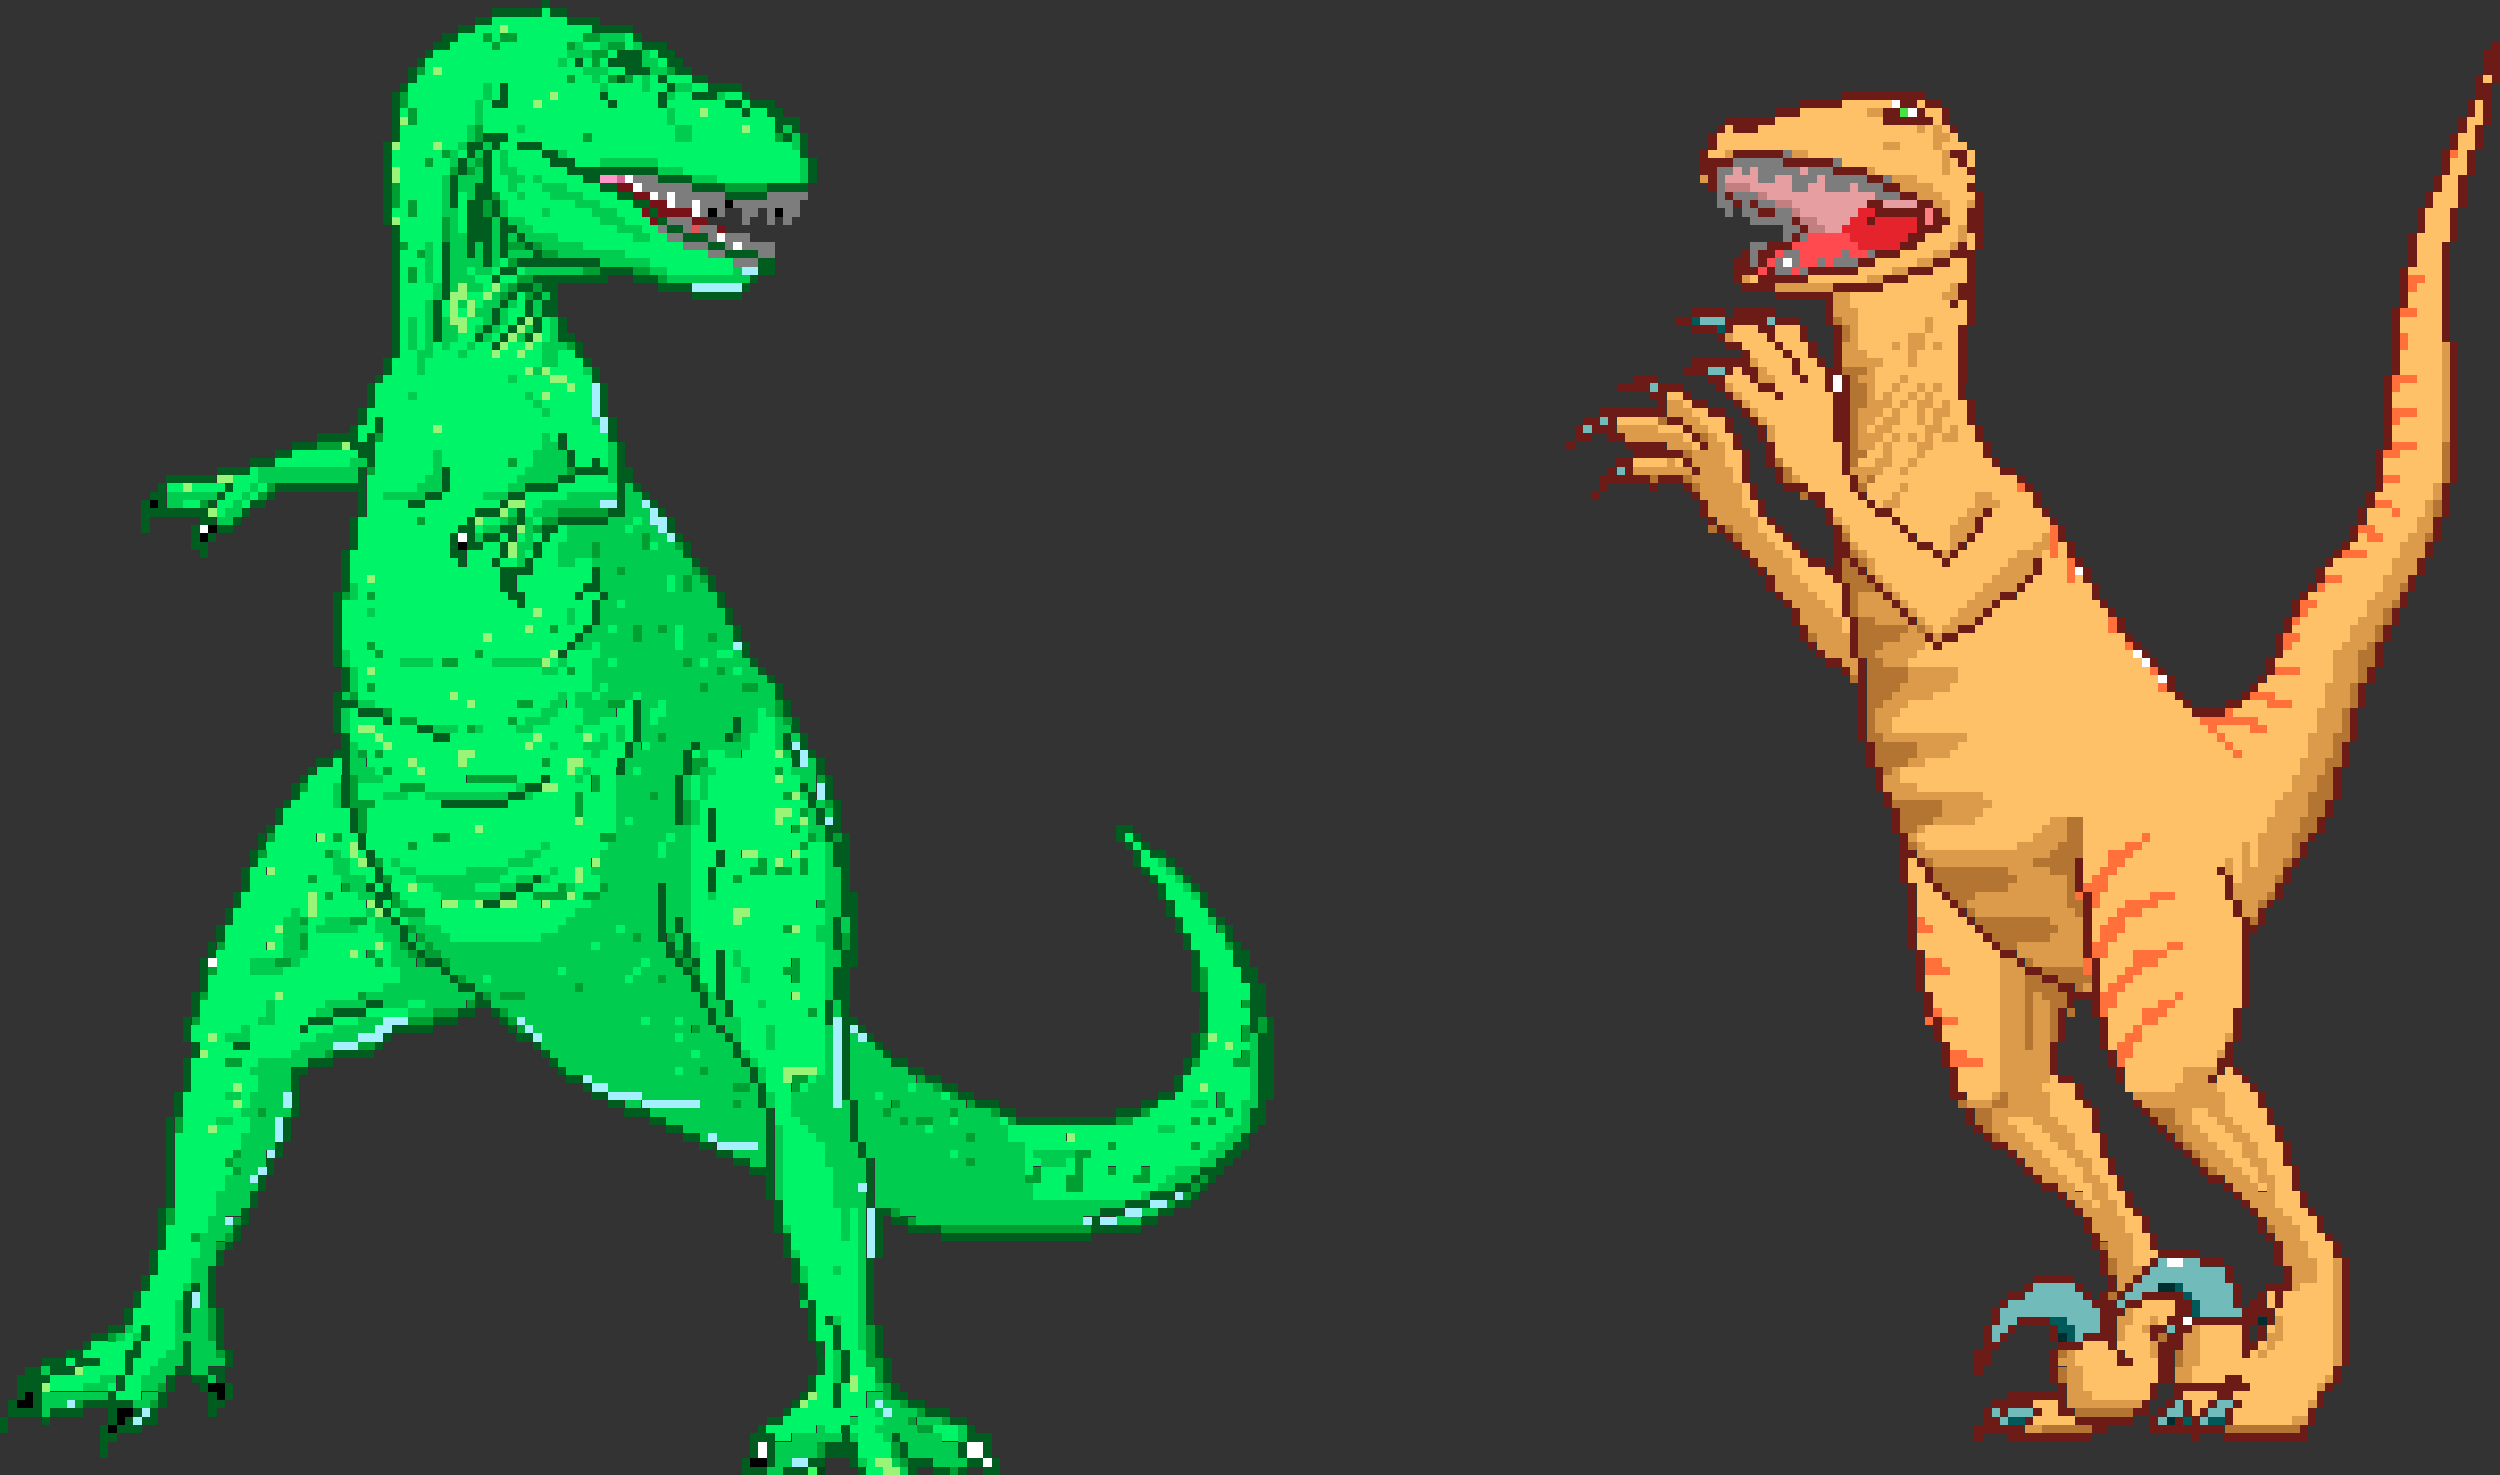 <svg xmlns="http://www.w3.org/2000/svg" shape-rendering="crispEdges" viewBox="0 -.5 300 177">
  <rect x="0" y="-.5" width="300" height="177" fill="#333333" stroke="none"/>
  <path stroke="#005c1f" d="M65 0h1m-7 1h6m1 0h2M57 2h2m9 0h4M55 3h2m14 0h5M53 4h2m21 0h1M52 5h2m23 0h3M51 6h1m22 0h3m2 0h2M50 7h1m18 0h1m3 0h4m3 0h2M49 8h1m25 0h3m3 0h2M49 9h1m24 0h1m4 0h1m3 0h2m-37 1h1m11 0h1m19 0h1m4 0h4m-42 1h1m12 0h1m11 0h1m6 0h1m3 0h3m3 0h1m-43 1h1m11 0h2m12 0h1m5 0h1m7 0h2m1 0h3m-46 1h1m41 0h1m2 0h2m-47 1h1m45 0h3m-49 1h1m45 0h1m1 0h1m-49 1h1m10 0h3m33 0h1m1 0h1m-51 1h1m9 0h2m1 0h1m2 0h3m31 0h1m-51 1h1m9 0h1m1 0h1m6 0h2m29 0h1m-51 1h1m8 0h1m2 0h1m7 0h3m28 0h1m-52 1h1m8 0h1m2 0h1m9 0h11m18 0h1m-52 1h1m7 0h1m3 0h1m11 0h2m7 0h4m14 0h1m-52 1h1m7 0h1m2 0h2m13 0h2m9 0h4m5 0h5m-51 1h1m7 0h1m2 0h2m15 0h2m11 0h5m-46 1h1m7 0h1m1 0h2m1 0h1m16 0h2m-32 1h1m9 0h2m1 0h1m18 0h1m-33 1h1m9 0h3m1 0h1m18 0h1m-33 1h1m8 0h3m1 0h2m18 0h2m-35 1h1m8 0h3m1 0h1m1 0h1m19 0h3m-38 1h1m5 0h1m2 0h1m1 0h1m1 0h1m2 0h1m21 0h2m-40 1h1m5 0h1m2 0h1m1 0h1m1 0h1m3 0h1m22 0h4m-44 1h1m5 0h1m4 0h1m3 0h10m19 0h2m-46 1h1m5 0h1m6 0h2m10 0h4m15 0h2m-46 1h1m5 0h1m5 0h1m4 0h9m3 0h3m11 0h1m-44 1h1m5 0h1m8 0h2m1 0h2m12 0h4m6 0h1m-43 1h1m5 0h1m7 0h1m2 0h1m1 0h1m16 0h6m-42 1h1m4 0h1m7 0h1m2 0h1m1 0h2m-20 1h1m4 0h1m6 0h1m3 0h1m1 0h2m-20 1h1m4 0h1m6 0h1m2 0h1m1 0h1m2 0h1m-21 1h1m4 0h1m5 0h1m2 0h1m2 0h1m2 0h1m-21 1h1m4 0h1m4 0h1m2 0h1m2 0h1m3 0h2m-22 1h1m11 0h1m9 0h1m-23 1h1m21 0h1m-24 1h1m23 0h1m-25 1h1m24 0h1m-27 1h1m25 0h1m-28 1h1m27 0h1m-29 1h1m27 0h1m-29 1h1m27 0h1m-30 1h1m28 0h1m-30 1h1m1 0h1m27 0h1m-32 1h1m2 0h1m27 0h1m-36 1h5m1 0h1m22 0h1m5 0h1m-39 1h3m4 0h3m22 0h1m6 0h1m-42 1h2m8 0h2m23 0h1m5 0h1m-45 1h3m11 0h1m23 0h1m2 0h1m2 0h1m-49 1h4m13 0h1m9 0h1m15 0h4m1 0h2m-56 1h6m17 0h1m9 0h1m13 0h2m5 0h2m-57 1h1m7 0h1m5 0h11m9 0h1m9 0h4m7 0h1m1 0h1m-59 1h2m6 0h1m5 0h1m10 0h1m7 0h2m8 0h2m11 0h1m2 0h1m-61 1h1m1 0h1m5 0h1m4 0h2m11 0h1m5 0h2m9 0h1m13 0h1m3 0h1m-62 1h8m4 0h1m13 0h1m13 0h3m2 0h1m10 0h2m4 0h1m-63 1h1m6 0h2m2 0h1m13 0h1m13 0h1m5 0h1m4 0h6m7 0h1m-64 1h1m5 0h1m2 0h2m14 0h1m12 0h2m3 0h2m3 0h2m13 0h1m-58 1h1m1 0h1m16 0h1m11 0h1m1 0h1m1 0h2m1 0h1m3 0h1m15 0h1m-59 1h2m17 0h1m11 0h1m1 0h2m2 0h1m3 0h1m17 0h1m-59 1h1m16 0h1m12 0h2m4 0h1m3 0h1m17 0h1m-42 1h1m13 0h1m3 0h1m3 0h1m19 0h1m-43 1h1m18 0h4m7 0h1m12 0h1m-44 1h1m18 0h2m9 0h1m13 0h1m-45 1h1m18 0h2m8 0h2m13 0h1m-46 1h1m20 0h2m6 0h1m2 0h1m13 0h1m-47 1h1m21 0h1m8 0h1m14 0h1m-47 1h1m30 0h1m15 0h1m-48 1h1m30 0h1m15 0h1m-48 1h1m29 0h1m17 0h1m-49 1h1m28 0h1m18 0h1m-49 1h1m27 0h1m20 0h1m-50 1h1m26 0h1m21 0h1m-50 1h1m49 0h1m-50 1h1m49 0h1m-51 1h1m50 0h1m-52 1h1m51 0h1m-54 1h1m52 0h1m-54 1h3m33 0h1m17 0h1m-55 1h1m2 0h3m30 0h1m17 0h1m-55 1h1m5 0h1m29 0h1m11 0h1m6 0h1m-56 1h1m9 0h2m24 0h1m11 0h1m6 0h1m-55 1h1m10 0h2m22 0h1m10 0h1m6 0h1m1 0h1m-56 1h1m33 0h1m7 0h1m10 0h1m1 0h1m-57 1h2m33 0h1m6 0h1m12 0h1m1 0h1m-60 1h2m1 0h1m32 0h1m7 0h1m12 0h1m2 0h1m-62 1h1m3 0h1m32 0h1m7 0h1m15 0h1m-63 1h1m4 0h1m23 0h1m15 0h1m17 0h1m-65 1h1m5 0h1m21 0h2m16 0h1m14 0h1m2 0h1m-65 1h1m5 0h1m19 0h2m18 0h1m15 0h1m1 0h1m-66 1h1m6 0h1m11 0h8m20 0h1m15 0h1m2 0h1m-68 1h1m8 0h1m38 0h1m3 0h1m12 0h1m1 0h1m-68 1h1m8 0h1m38 0h1m3 0h1m12 0h1m1 0h1m-69 1h1m9 0h1m42 0h1m13 0h2m33 0h2m-105 1h1m11 0h1m41 0h1m13 0h1m1 0h1m32 0h1m1 0h1m-106 1h1m11 0h1m56 0h2m33 0h1m1 0h1m-108 1h1m13 0h1m41 0h1m13 0h2m34 0h1m1 0h2m-110 1h1m13 0h1m41 0h1m13 0h2m34 0h1m3 0h1m-112 1h1m15 0h1m39 0h1m15 0h1m35 0h1m3 0h1m-113 1h1m15 0h1m18 0h1m20 0h1m15 0h1m36 0h1m3 0h1m-114 1h1m14 0h1m1 0h1m15 0h2m15 0h1m5 0h1m15 0h1m37 0h1m3 0h1m-116 1h1m16 0h2m13 0h2m17 0h1m21 0h2m36 0h1m4 0h1m-117 1h1m16 0h1m12 0h2m19 0h1m21 0h2m37 0h1m3 0h1m-118 1h1m18 0h1m32 0h1m21 0h2m37 0h1m4 0h1m-119 1h1m19 0h1m31 0h1m1 0h1m18 0h1m1 0h1m38 0h1m4 0h1m-121 1h1m21 0h1m30 0h1m1 0h1m18 0h1m1 0h1m38 0h1m5 0h1m-122 1h1m21 0h1m30 0h1m2 0h1m17 0h1m1 0h1m39 0h1m4 0h1m-123 1h1m23 0h1m30 0h1m1 0h1m17 0h1m1 0h1m39 0h1m5 0h1m-124 1h1m24 0h1m29 0h1m1 0h1m3 0h1m14 0h2m40 0h1m4 0h2m-126 1h1m26 0h2m28 0h1m1 0h1m2 0h1m14 0h2m40 0h1m4 0h2m-126 1h1m28 0h1m28 0h1m3 0h1m13 0h2m41 0h1m5 0h2m-127 1h1m29 0h1m28 0h1m2 0h1m13 0h2m41 0h1m5 0h2m-127 1h1m30 0h2m26 0h1m2 0h1m13 0h2m41 0h1m6 0h2m-129 1h1m33 0h1m26 0h1m1 0h1m13 0h2m42 0h1m5 0h2m-129 1h1m20 0h2m11 0h2m25 0h1m2 0h1m11 0h1m1 0h1m42 0h1m5 0h2m-129 1h1m16 0h4m11 0h2m2 0h1m25 0h1m1 0h1m11 0h1m1 0h1m42 0h1m5 0h2m-130 1h1m14 0h3m12 0h3m5 0h1m24 0h1m13 0h1m1 0h2m41 0h1m5 0h1m1 0h1m-131 1h1m13 0h1m10 0h5m9 0h1m24 0h1m14 0h1m1 0h1m40 0h1m5 0h1m1 0h1m-131 1h1m23 0h1m15 0h2m23 0h1m13 0h1m2 0h1m38 0h1m7 0h2m-130 1h1m4 0h2m15 0h1m18 0h1m23 0h1m12 0h1m3 0h1m37 0h1m7 0h2m-130 1h1m16 0h5m20 0h1m22 0h1m12 0h1m4 0h1m36 0h1m7 0h2m-131 1h1m14 0h3m26 0h1m22 0h1m11 0h1m5 0h2m33 0h1m8 0h2m-131 1h1m12 0h2m30 0h1m22 0h1m10 0h1m7 0h2m31 0h1m8 0h2m-131 1h1m12 0h1m32 0h2m20 0h1m10 0h1m9 0h2m28 0h1m9 0h2m-131 1h1m12 0h1m34 0h1m20 0h1m9 0h1m11 0h2m26 0h1m9 0h2m-132 1h1m13 0h1m35 0h2m18 0h1m9 0h1m13 0h2m22 0h2m10 0h2m-132 1h1m13 0h1m37 0h2m16 0h1m10 0h1m14 0h3m17 0h2m12 0h1m-131 1h1m13 0h1m39 0h3m14 0h1m9 0h1m17 0h2m12 0h3m13 0h2m-132 1h1m13 0h1m43 0h2m12 0h1m9 0h1m19 0h12m16 0h2m-132 1h1m13 0h1m45 0h2m10 0h1m9 0h1m47 0h1m-131 1h1m13 0h1m47 0h2m8 0h1m9 0h1m46 0h1m-130 1h1m12 0h1m50 0h2m6 0h1m10 0h1m44 0h2m-130 1h1m12 0h1m52 0h2m4 0h1m10 0h1m43 0h2m-129 1h1m11 0h1m55 0h2m2 0h1m11 0h1m41 0h2m-128 1h1m11 0h1m57 0h3m11 0h1m39 0h3m-127 1h1m10 0h1m60 0h1m11 0h1m38 0h1m1 0h1m-126 1h1m10 0h1m60 0h1m11 0h1m36 0h2m1 0h1m-125 1h1m9 0h1m61 0h1m11 0h1m33 0h3m2 0h1m-124 1h1m9 0h1m62 0h1m10 0h1m30 0h3m3 0h2m-124 1h1m9 0h1m63 0h1m11 0h2m25 0h3m4 0h2m-122 1h1m9 0h1m63 0h1m11 0h1m1 0h2m22 0h1m5 0h2m-120 1h1m8 0h1m64 0h1m11 0h1m3 0h4m18 0h6m-118 1h1m8 0h1m65 0h1m10 0h1m7 0h18m-112 1h1m7 0h1m66 0h1m10 0h1m-88 1h1m7 0h1m67 0h1m10 0h1m-88 1h1m7 0h1m68 0h1m8 0h1m-87 1h1m6 0h1m69 0h1m8 0h1m-88 1h1m7 0h1m69 0h1m8 0h1m-88 1h1m5 0h1m1 0h1m70 0h1m7 0h1m-89 1h1m5 0h1m2 0h1m70 0h1m7 0h1m-89 1h1m5 0h1m2 0h1m71 0h1m6 0h1m-90 1h1m6 0h1m3 0h1m70 0h1m6 0h1m-90 1h1m6 0h1m3 0h1m70 0h1m1 0h1m4 0h1m-92 1h2m2 0h1m4 0h1m3 0h1m70 0h1m2 0h1m4 0h1m-95 1h2m4 0h1m8 0h1m70 0h1m2 0h1m4 0h1m-96 1h1m5 0h1m5 0h1m3 0h1m71 0h1m1 0h1m4 0h1m-98 1h2m5 0h2m5 0h1m4 0h1m70 0h1m2 0h1m3 0h1M5 163h3m1 0h3m3 0h1m6 0h1m4 0h1m70 0h1m2 0h1m4 0h1M3 164h2m1 0h3m6 0h1m5 0h2m2 0h2m71 0h1m2 0h1m4 0h1M2 165h4m8 0h1m5 0h1m2 0h2m1 0h1m70 0h1m3 0h1m4 0h1M2 166h3m9 0h1m5 0h1m3 0h1m2 0h1m69 0h1m2 0h1m6 0h1M2 167h1m1 0h1m8 0h1m5 0h1m5 0h1m1 0h1m68 0h1m3 0h1m6 0h2M1 168h1m2 0h1m5 0h6m3 0h1m5 0h2m68 0h1m4 0h1m8 0h2M1 169h4m1 0h4m3 0h1m2 0h1m1 0h1m6 0h1m68 0h1m16 0h3M0 170h1m4 0h1m7 0h1m1 0h1m1 0h2m73 0h2m20 0h2M0 171h1m11 0h1m1 0h3m74 0h1m9 0h1m14 0h1m-105 1h2m76 0h3m8 0h1m5 0h1m8 0h3m-107 1h1m77 0h1m1 0h1m6 0h4m5 0h1m6 0h1m2 0h1m-107 1h1m77 0h1m1 0h1m6 0h4m5 0h1m6 0h1m2 0h1m-30 1h1m2 0h1m4 0h2m3 0h1m6 0h3m4 0h2m1 0h1m-31 1h3m2 0h3m6 0h1m5 0h1m2 0h2m1 0h1m2 0h2"/>
  <path stroke="#00f467" d="M65 1h1m-7 1h9M57 3h3m1 0h10M55 4h3m1 0h1m2 0h8m5 0h1M54 5h5m1 0h8m2 0h2m3 0h1M52 6h16m5 0h1m4 0h1M51 7h16m1 0h1m1 0h1m1 0h1m6 0h1M51 8h1m1 0h17m3 0h2M50 9h18m1 0h2m1 0h1m3 0h1m1 0h1m1 0h3m-34 1h9m1 0h1m1 0h11m1 0h4m1 0h2m3 0h2m-36 1h9m1 0h1m1 0h5m1 0h5m1 0h6m2 0h2m4 0h2m-40 1h8m1 0h1m2 0h3m1 0h8m1 0h5m1 0h7m2 0h1m-42 1h1m1 0h7m1 0h22m1 0h3m1 0h4m1 0h2m-42 1h7m1 0h22m1 0h12m-45 1h8m2 0h4m1 0h18m2 0h6m1 0h3m-45 1h8m5 0h9m1 0h10m2 0h10m-45 1h4m1 0h2m5 0h2m3 0h30m-48 1h6m2 0h1m3 0h1m1 0h4m3 0h28m-49 1h4m1 0h2m5 0h1m1 0h5m3 0h3m7 0h17m-48 1h6m5 0h1m2 0h6m14 0h14m-48 1h5m6 0h2m2 0h1m1 0h5m16 0h10m-48 1h5m6 0h2m1 0h3m3 0h4m-24 1h5m2 0h1m4 0h2m1 0h3m4 0h4m-26 1h1m1 0h3m2 0h1m5 0h8m3 0h4m-29 1h2m1 0h3m2 0h1m5 0h4m1 0h5m3 0h3m-29 1h5m2 0h1m7 0h9m3 0h3m-30 1h5m2 0h1m8 0h10m3 0h2m-31 1h5m14 0h9m2 0h2m-31 1h2m1 0h1m17 0h12m-34 1h2m2 0h1m22 0h10m-37 1h3m1 0h1m7 0h1m17 0h10m-40 1h1m1 0h1m1 0h1m3 0h1m2 0h1m2 0h1m17 0h8m-40 1h1m1 0h1m1 0h1m4 0h2m1 0h2m-14 1h4m6 0h1m-11 1h4m4 0h2m4 0h1m-15 1h3m2 0h1m3 0h1m4 0h1m-15 1h3m2 0h1m1 0h1m5 0h2m-15 1h1m1 0h1m5 0h2m3 0h1m3 0h1m-18 1h1m1 0h1m5 0h1m3 0h1m4 0h1m-18 1h1m1 0h1m4 0h2m2 0h1m5 0h1m-18 1h1m1 0h1m1 0h1m1 0h2m1 0h2m2 0h2m1 0h1m-17 1h2m2 0h3m1 0h3m1 0h2m1 0h2m2 0h2m-22 1h3m1 0h14m2 0h3m-23 1h3m1 0h12m3 0h4m-24 1h15m1 0h4m2 0h3m-26 1h23m1 0h2m-26 1h4m1 0h13m1 0h1m1 0h5m-26 1h19m1 0h6m-27 1h21m1 0h5m-27 1h1m1 0h25m-28 1h2m1 0h6m1 0h19m-29 1h1m2 0h19m1 0h1m1 0h5m-28 1h20m3 0h5m-38 1h8m2 0h7m1 0h11m5 0h4m-40 1h9m3 0h7m1 0h8m1 0h2m5 0h2m1 0h1m-43 1h1m14 0h7m2 0h9m-35 1h3m13 0h7m3 0h8m7 0h4m-53 1h2m1 0h4m1 0h2m1 0h1m12 0h6m4 0h7m6 0h7m-47 1h2m1 0h1m13 0h2m7 0h5m5 0h5m-46 1h2m2 0h2m1 0h1m14 0h5m2 0h9m3 0h2m-39 1h1m17 0h13m6 0h1m-21 1h7m1 0h5m2 0h2m4 0h1m11 0h1m-34 1h12m2 0h1m9 0h1m7 0h1m-33 1h11m6 0h1m1 0h1m1 0h1m1 0h2m-25 1h11m4 0h2m5 0h2m11 0h1m-37 1h12m2 0h4m3 0h1m1 0h2m-25 1h13m1 0h3m1 0h2m2 0h3m2 0h2m-29 1h18m4 0h7m-29 1h2m1 0h15m2 0h9m9 0h1m-38 1h17m2 0h8m10 0h1m-38 1h1m1 0h16m2 0h6m1 0h2m-31 1h21m1 0h8m3 0h1m-34 1h3m1 0h19m1 0h3m1 0h2m-30 1h27m1 0h2m-30 1h22m1 0h2m1 0h3m3 0h1m7 0h1m-41 1h17m1 0h10m12 0h1m-41 1h3m1 0h23m3 0h1m9 0h1m-40 1h3m1 0h11m1 0h8m2 0h4m14 0h2m-46 1h6m4 0h1m2 0h4m7 0h1m1 0h3m2 0h1m10 0h1m-42 1h1m1 0h20m2 0h1m1 0h2m17 0h1m-46 1h28m-28 1h1m1 0h26m1 0h1m-30 1h11m1 0h12m1 0h1m2 0h1m4 0h1m-32 1h11m1 0h5m2 0h2m2 0h1m6 0h1m3 0h1m-38 1h1m4 0h18m2 0h3m4 0h2m2 0h2m11 0h1m-50 1h4m1 0h1m2 0h11m1 0h1m3 0h4m2 0h4m2 0h1m12 0h2m-51 1h1m2 0h5m5 0h1m2 0h4m2 0h5m1 0h4m1 0h1m15 0h2m-51 1h3m1 0h6m2 0h10m1 0h5m1 0h1m1 0h1m1 0h1m14 0h3m-50 1h3m1 0h16m1 0h2m1 0h3m3 0h2m2 0h1m12 0h3m-49 1h1m1 0h9m2 0h14m1 0h3m8 0h1m1 0h2m2 0h4m-53 1h1m3 0h5m1 0h5m1 0h9m1 0h2m2 0h4m11 0h10m-57 1h3m4 0h1m1 0h3m1 0h17m1 0h1m1 0h3m2 0h1m9 0h7m1 0h1m-58 1h4m5 0h10m6 0h3m1 0h3m1 0h1m1 0h2m9 0h1m1 0h8m1 0h2m-59 1h3m3 0h5m3 0h11m5 0h4m1 0h2m9 0h1m1 0h11m-60 1h4m3 0h3m3 0h2m13 0h5m1 0h4m9 0h1m1 0h9m-59 1h5m5 0h8m8 0h8m1 0h4m10 0h13m-63 1h8m2 0h25m1 0h4m10 0h1m1 0h7m2 0h1m-62 1h8m2 0h25m1 0h4m1 0h1m8 0h1m1 0h7m1 0h2m-63 1h9m2 0h13m1 0h16m9 0h2m1 0h9m1 0h1m-64 1h5m1 0h1m1 0h2m1 0h8m2 0h18m8 0h1m2 0h2m1 0h11m38 0h1m-104 1h10m2 0h5m1 0h15m1 0h7m6 0h1m3 0h13m1 0h2m37 0h1m-105 1h7m2 0h1m1 0h1m1 0h18m2 0h7m7 0h1m3 0h3m1 0h2m2 0h4m1 0h3m38 0h1m-107 1h9m2 0h1m3 0h1m1 0h13m3 0h7m12 0h3m1 0h4m1 0h1m1 0h2m1 0h2m38 0h2m-109 1h2m1 0h7m2 0h3m1 0h2m2 0h6m5 0h5m1 0h2m1 0h1m12 0h2m1 0h4m2 0h1m2 0h1m1 0h2m39 0h2m-110 1h7m1 0h3m3 0h1m2 0h3m10 0h2m4 0h3m1 0h2m11 0h2m1 0h2m1 0h10m40 0h2m-111 1h11m4 0h1m1 0h2m1 0h2m5 0h3m4 0h3m2 0h3m11 0h2m1 0h13m41 0h2m-113 1h8m1 0h1m1 0h3m5 0h5m9 0h2m5 0h1m13 0h2m1 0h13m41 0h3m-114 1h8m1 0h6m2 0h1m2 0h4m2 0h2m5 0h3m1 0h5m12 0h15m43 0h3m-116 1h7m1 0h1m1 0h6m3 0h1m3 0h18m14 0h5m2 0h9m42 0h4m-117 1h6m3 0h2m5 0h1m3 0h1m2 0h17m15 0h5m1 0h10m43 0h3m-118 1h6m4 0h1m5 0h2m8 0h14m7 0h1m8 0h11m2 0h2m44 0h4m-119 1h7m3 0h9m8 0h11m18 0h15m45 0h4m-120 1h5m1 0h1m3 0h8m1 0h1m24 0h1m12 0h15m44 0h4m-121 1h8m3 0h5m1 0h1m1 0h2m37 0h2m1 0h1m1 0h10m45 0h4m-122 1h4m6 0h9m1 0h1m30 0h1m6 0h2m1 0h1m1 0h6m1 0h3m45 0h4m-122 1h4m4 0h14m19 0h1m8 0h1m7 0h2m1 0h2m1 0h4m2 0h3m46 0h4m-124 1h23m10 0h1m16 0h1m8 0h2m1 0h2m1 0h5m1 0h3m46 0h4m-124 1h21m39 0h1m1 0h12m46 0h5m-125 1h8m1 0h9m44 0h8m1 0h3m46 0h5m-126 1h8m1 0h6m10 0h2m37 0h3m1 0h7m46 0h4m-125 1h8m1 0h5m6 0h5m39 0h9m1 0h1m46 0h5m-126 1h7m2 0h4m3 0h3m34 0h1m3 0h1m7 0h10m46 0h5m-127 1h6m1 0h6m1 0h3m49 0h3m1 0h6m46 0h4m-126 1h2m1 0h1m3 0h8m43 0h1m7 0h3m1 0h6m47 0h3m-125 1h4m2 0h6m53 0h3m1 0h6m46 0h2m1 0h2m-125 1h10m48 0h1m6 0h9m45 0h5m-126 1h4m2 0h2m60 0h8m45 0h4m-125 1h7m51 0h1m10 0h2m4 0h1m44 0h7m-127 1h8m61 0h2m3 0h1m44 0h8m-127 1h5m1 0h2m61 0h3m1 0h1m12 0h1m32 0h2m1 0h5m-128 1h5m2 0h1m63 0h2m10 0h1m7 0h1m27 0h5m1 0h3m-128 1h6m1 0h1m63 0h2m44 0h4m2 0h1m1 0h2m-127 1h7m64 0h2m43 0h9m1 0h1m-127 1h4m2 0h2m63 0h3m18 0h1m5 0h1m15 0h7m1 0h1m1 0h3m-127 1h3m1 0h4m64 0h3m14 0h1m9 0h18m2 0h7m-127 1h8m65 0h4m23 0h7m1 0h18m-126 1h8m65 0h5m24 0h10m1 0h9m1 0h2m-125 1h7m66 0h5m15 0h1m8 0h1m7 0h14m-124 1h6m67 0h5m24 0h2m3 0h1m1 0h14m-123 1h7m66 0h6m23 0h1m1 0h4m1 0h3m1 0h3m1 0h3m-120 1h6m67 0h6m25 0h3m2 0h6m2 0h2m-119 1h6m67 0h6m24 0h4m2 0h9m-118 1h5m68 0h6m24 0h13m-116 1h5m68 0h6m-79 1h5m68 0h7m1 0h1m-82 1h4m69 0h7m1 0h1m-83 1h5m70 0h6m1 0h1m-83 1h3m72 0h6m1 0h1m-83 1h4m71 0h8m-84 1h5m72 0h7m-84 1h4m73 0h7m-84 1h4m74 0h3m1 0h2m-85 1h5m74 0h6m-85 1h4m75 0h6m-86 1h5m75 0h6m-86 1h4m77 0h5m-87 1h5m77 0h5m-87 1h5m77 0h1m2 0h2m-87 1h1m1 0h3m77 0h2m1 0h2m-88 1h1m2 0h3m77 0h2m1 0h2m-92 1h5m1 0h4m78 0h1m1 0h2m-93 1h5m2 0h3m79 0h1m2 0h2m-96 1h1m3 0h3m1 0h3m80 0h1m2 0h2m-94 1h5m1 0h2m81 0h1m2 0h3m-99 1h6m3 0h2m81 0h2m3 0h2m-99 1h4m3 0h1m1 0h2m81 0h2m1 0h1m1 0h2m-91 1h3m81 0h2m1 0h3m-7 1h3m1 0h3m-9 1h10m-11 1h8m1 0h3m-14 1h6m1 0h2m1 0h3m7 0h3m-22 1h2m8 0h3m7 0h2m-12 1h4m-4 1h4m-3 1h1m-1 1h2"/>
  <path stroke="#99f478" d="M60 3h1m-9 5h1m13 3h1m-3 1h1m19 1h1m-37 1h1m40 1h1m-43 2h1m4 0h1m-6 3h1m-1 1h1m-1 5h1m7 8h1m3 0h1m-6 1h2m2 0h1m-5 1h1m1 0h1m-3 1h1m1 0h1m-3 1h2m7 0h1m-9 1h1m6 0h1m-2 1h1m2 0h1m-5 1h1m2 0h1m-5 1h1m2 0h1m0 2h1m1 0h1m0 1h2m0 1h1m-4 1h1m-14 4h1m-12 2h1m-16 4h2m-6 1h1m38 2h2m-38 1h1m34 0h1m-4 1h1m4 1h1m-2 2h1m-1 1h1m-18 3h1m19 4h1m-2 2h1m-6 1h1m7 2h1m-2 1h1m-22 1h1m9 3h1m1 1h1m-14 3h2m0 1h1m18 0h1m5 0h1m-25 1h1m16 0h1m-9 1h2m36 0h1m-45 1h1m5 0h1m12 0h2m-20 1h1m17 0h1m24 1h1m-29 1h2m28 1h1m-3 2h2m-26 1h1m23 0h1m2 0h1m-40 1h1m-20 1h1m3 1h1m-1 1h1m46 0h2m4 0h1m-53 1h1m27 0h1m21 0h1m-62 1h1m36 0h1m-1 1h1m-21 1h1m-13 1h1m30 0h1m-32 1h1m6 0h1m8 0h2m2 0h1m2 0h2m3 0h1m-29 1h1m7 0h1m42 0h2m-2 1h1m-56 1h1m61 0h1m-64 2h1m12 0h1m-4 1h1m-10 5h1m61 0h1m-71 5h1m119 0h1m1 1h1m-124 1h1m69 2h4m-4 1h1m-67 1h1m115 0h1m-117 2h1m-4 3h1m102 1h1M9 164h1m92 1h1m-98 1h1m96 0h1m-6 1h1m-2 1h1m8 7h2m-1 1h2"/>
  <path stroke="#009f34" d="M58 4h1m1 0h2m8 0h2M59 5h1m8 0h1m4 0h2m-4 1h2m-2 1h1M50 8h1m29 0h1M68 9h1m4 0h1m1 0h1m-28 2h1m-1 1h1m0 1h1m-1 1h1m7 1h1m-1 1h1m12 0h1m22 0h1m-41 2h1m-3 1h1m5 0h1m-4 1h1m1 0h1m-10 2h1m39 0h5m-45 1h1m11 0h1m-13 1h1m1 0h1m8 0h1m-10 1h1m8 0h1m-6 1h1m-1 1h1m-1 1h1m-6 1h1m12 0h2m1 0h1m-15 1h1m14 0h2m-6 1h1m-13 1h1m20 0h2m4 0h2m-29 1h1m12 0h2m15 0h1m-19 1h1m2 0h1m-5 1h1m2 0h1m4 6h1M45 52h1m-8 1h3m20 2h1m-18 1h1m23 0h1m-37 2h1m-2 1h1m-8 1h1m42 1h6m-23 1h1m10 0h1m3 0h2m-3 1h1m12 1h1m-7 1h1m5 0h1m3 0h1m-11 1h1m2 2h1m8 0h1m-2 1h1m1 0h1m-3 1h1m-42 1h1m2 0h1m21 4h1m9 0h1m2 0h1m-4 1h1m8 0h1m-42 1h1m0 1h1m11 0h1m-5 1h2m27 0h1m-15 1h1m17 0h1m-43 2h1m39 0h1m4 0h2m-49 1h1m19 1h2m9 0h2m18 0h1m-48 1h1m46 0h1m-46 1h2m11 0h1m32 0h1m-39 1h1m22 1h1m8 0h1m-46 2h1m1 0h1m19 1h1m17 0h2m-39 1h1m36 0h1m9 0h1m-52 1h1m13 0h6m9 0h1m26 0h1m-63 1h1m5 0h1m5 0h3m20 0h1m-30 1h1m26 0h1m8 0h1m15 0h1m-53 1h3m24 0h1m12 0h1m16 0h1m-57 1h1m25 0h1m12 0h1m13 0h1m-54 1h1m38 0h1m-40 1h1m51 0h1m-64 1h1m7 0h1m11 0h2m18 0h2m23 0h1m2 0h1m-52 1h1m46 0h1m-66 1h1m7 0h1m5 1h1m45 0h1m4 0h1m-7 1h2m1 0h2m1 0h1m-60 1h1m8 0h1m41 0h1m-48 1h1m25 0h1m4 0h1m-34 1h1m7 0h1m16 0h4m2 0h2m-25 1h1m50 0h1m-51 1h3m-15 1h1m5 0h2m5 1h1m44 0h1m51 0h1m-111 1h1m13 0h1m25 0h1m3 0h1m20 0h1m-76 1h1m9 0h1m11 0h1m2 0h1m49 0h1m45 0h1m-104 1h1m4 0h1m1 0h2m28 0h1m-49 1h2m10 0h1m4 0h1m2 0h1m28 0h1m12 0h1m-71 1h1m57 0h1m10 0h2m48 0h1m-90 1h1m23 0h1m15 0h1m48 0h1m-76 1h1m14 0h1m59 0h1m-121 1h1m18 0h1m14 0h1m1 0h3m-7 1h1m92 0h1m-98 1h3m5 0h1m36 0h1m-75 1h1m25 0h3m9 0h1m89 0h1m-90 1h1m20 0h1m65 0h1m1 0h1m-8 1h1m4 0h1m-107 1h2m99 0h1m-106 1h1m109 0h1m-123 1h2m114 0h1m4 0h2m-66 1h1m10 1h2m13 0h1m-23 1h2m5 0h1m16 0h1m1 1h1m31 0h1m-59 1h1m18 0h1m8 0h1m29 0h1m-116 1h1m74 0h1m7 0h1m4 0h1m17 0h1m9 0h1m-127 1h1m86 0h1m1 0h2m9 0h1m12 0h2m7 0h1m1 0h1m-125 1h1m94 1h1m16 1h1m9 0h1m-116 1h1m100 0h2m-104 1h1m88 0h1m12 0h1m-102 1h1m95 0h1m4 0h1m3 0h1m3 0h1m-15 1h2m3 0h2m6 0h2m6 0h1m-17 1h2m13 0h1m-2 1h1m-3 1h1m-121 1h1m86 0h1m-88 1h1m7 0h1m80 0h1m3 1h18m-108 1h1m3 0h1m-2 1h1m-2 8h1m-1 1h1m-1 1h1m78 0h1m-92 1h1m11 0h1m78 0h1m-1 1h1m-79 1h1m77 0h1m-1 1h2m-1 1h1m-1 1h1m-87 1h1m86 0h1m-1 1h1m-98 1h1m8 0h1m89 0h1m1 1h1m-2 1h1m3 0h1m-4 1h2m-14 2h1m8 0h1m-10 1h1m8 0h1m0 1h1m5 1h1"/>
  <path stroke="#00cc4f" d="M72 4h3m-6 1h1m2 0h1m3 0h1m-9 1h3m6 0h1M67 7h1m9 0h2m-9 1h3m5 0h2m-9 1h1m5 0h1m-20 1h1m13 0h1m4 0h1m3 0h2m-25 1h1m21 0h1m5 0h1m-30 1h1m-1 1h1m22 0h1m-24 1h1m22 0h1m-25 1h1m5 0h1m18 0h2m11 0h1m-39 1h1m24 0h2m12 0h1m-41 1h1m2 0h1m36 0h1m-42 1h1m2 0h1m2 0h1m6 0h1m-14 1h1m1 0h1m3 0h1m11 0h7m17 0h1m-40 1h1m2 0h2m17 0h3m14 0h1m-44 1h1m1 0h3m3 0h2m1 0h1m18 0h3m10 0h1m-44 1h1m1 0h2m4 0h1m3 0h3m-15 1h1m2 0h1m5 0h1m3 0h4m-17 1h1m6 0h1m8 0h3m-19 1h2m5 0h1m4 0h1m5 0h3m-20 1h1m4 0h1m1 0h2m9 0h3m-21 1h1m4 0h1m2 0h2m10 0h3m-23 1h2m3 0h1m1 0h1m1 0h4m9 0h2m-27 1h1m2 0h2m1 0h1m1 0h1m5 0h5m-19 1h1m2 0h2m1 0h1m1 0h1m1 0h3m3 0h8m-24 1h1m2 0h4m1 0h1m12 0h6m-27 1h1m2 0h2m1 0h2m4 0h7m8 0h2m8 0h1m-38 1h1m2 0h3m23 0h10m-38 1h1m1 0h1m1 0h2m2 0h1m-9 1h1m6 0h1m5 0h1m-15 1h1m3 0h1m2 0h2m1 0h1m2 0h1m-14 1h1m5 0h2m1 0h1m3 0h1m-16 1h1m1 0h1m1 0h1m4 0h1m1 0h1m5 0h1m-18 1h1m1 0h1m1 0h2m2 0h1m1 0h1m3 0h1m2 0h1m-18 1h1m1 0h1m1 0h2m3 0h1m3 0h1m3 0h1m-18 1h1m1 0h1m1 0h1m2 0h1m8 0h3m-18 1h2m3 0h1m9 0h2m-17 1h1m14 0h2m-17 1h1m13 0h1m5 0h1m-10 1h1m-13 2h1m13 0h1m0 1h1m0 1h1m5 1h1m-7 2h1m-1 1h2m6 0h1m-22 1h1m11 0h4m5 0h1m-32 1h2m8 0h1m11 0h4m5 0h1m-43 1h12m9 0h1m10 0h5m5 0h1m-43 1h12m8 0h2m9 0h5m6 0h1m-44 1h1m19 0h3m8 0h2m12 0h1m-56 1h6m3 0h1m16 0h5m7 0h3m7 0h6m1 0h2m-57 1h2m6 0h1m36 0h7m3 0h2m-50 1h2m32 0h1m2 0h3m8 0h3m-52 1h2m32 0h1m2 0h1m9 0h3m1 0h1m-20 1h2m3 0h1m4 0h7m1 0h3m-22 1h1m5 0h1m4 0h9m1 0h2m-18 1h2m3 0h4m1 0h5m2 0h2m-19 1h1m4 0h4m1 0h10m-20 1h1m4 0h2m2 0h12m-11 1h2m1 0h8m-11 1h8m1 0h1m1 0h1m-42 1h1m29 0h8m1 0h1m1 0h2m-43 1h1m30 0h13m-14 1h2m1 0h11m-42 1h1m23 0h1m3 0h15m-19 1h1m3 0h15m-16 1h2m1 0h2m1 0h2m1 0h1m1 0h6m-18 1h6m1 0h4m1 0h3m1 0h2m-19 1h2m1 0h9m1 0h6m-47 1h1m30 0h14m2 0h1m-48 1h1m6 0h4m7 0h6m2 0h1m3 0h2m1 0h8m1 0h1m1 0h5m-48 1h1m22 0h2m4 0h15m1 0h1m1 0h2m-49 1h1m28 0h21m-50 1h1m28 0h1m1 0h11m1 0h4m2 0h2m-52 1h1m25 0h1m1 0h2m1 0h4m1 0h16m-50 1h2m21 0h2m1 0h4m4 0h2m1 0h13m-52 1h1m23 0h2m3 0h4m3 0h1m2 0h11m1 0h1m-52 1h1m21 0h3m4 0h2m5 0h1m1 0h9m1 0h2m2 0h1m-53 1h1m10 0h3m2 0h1m4 0h2m5 0h1m4 0h1m2 0h11m1 0h2m2 0h2m-23 1h1m1 0h1m2 0h2m1 0h7m2 0h1m3 0h1m1 0h1m-54 1h1m23 0h1m3 0h3m3 0h1m1 0h5m1 0h6m3 0h1m-52 1h1m28 0h1m4 0h6m2 0h1m2 0h2m5 0h1m-53 1h2m31 0h7m15 0h1m-56 1h3m25 0h1m4 0h1m1 0h5m2 0h2m9 0h3m-55 1h3m23 0h1m4 0h7m1 0h1m1 0h1m11 0h2m-58 1h1m21 0h1m11 0h7m1 0h1m1 0h1m12 0h1m-58 1h1m5 0h3m2 0h10m2 0h1m10 0h4m1 0h2m1 0h1m1 0h1m11 0h1m-57 1h1m33 0h7m2 0h1m14 0h1m-25 1h7m2 0h1m13 0h1m1 0h1m-26 1h1m1 0h5m2 0h1m13 0h1m-24 1h9m14 0h2m-25 1h6m1 0h2m15 0h1m-34 1h1m7 0h6m1 0h3m16 0h1m-60 1h1m22 0h2m7 0h7m1 0h3m16 0h1m-60 1h2m5 0h1m13 0h3m8 0h11m16 0h1m39 0h1m-100 1h2m6 0h2m6 0h5m5 0h1m4 0h12m16 0h2m39 0h1m-100 1h3m6 0h10m2 0h2m1 0h1m6 0h11m16 0h2m40 0h1m-100 1h2m8 0h5m3 0h2m6 0h1m4 0h6m1 0h3m16 0h2m41 0h1m-100 1h2m8 0h7m12 0h7m1 0h3m2 0h1m13 0h2m42 0h1m-96 1h1m22 0h8m1 0h3m16 0h2m-66 1h1m8 0h1m24 0h10m1 0h3m16 0h2m-67 1h2m3 0h3m3 0h2m2 0h2m17 0h11m1 0h1m1 0h1m16 0h1m1 0h1m43 0h1m-112 1h3m1 0h5m2 0h3m2 0h3m14 0h7m1 0h4m1 0h1m1 0h1m15 0h2m1 0h1m-68 1h2m10 0h2m1 0h1m1 0h3m11 0h11m1 0h2m2 0h1m16 0h2m-66 1h2m11 0h1m2 0h1m1 0h19m1 0h8m1 0h1m1 0h1m15 0h1m-66 1h3m10 0h2m4 0h27m3 0h1m4 0h1m10 0h2m-71 1h3m2 0h1m11 0h3m4 0h23m1 0h3m7 0h1m10 0h2m-71 1h4m14 0h5m1 0h13m1 0h8m1 0h5m7 0h1m9 0h1m-52 1h6m2 0h2m1 0h16m1 0h3m1 0h3m6 0h1m9 0h1m-54 1h9m2 0h12m1 0h13m16 0h1m-56 1h13m2 0h1m3 0h21m1 0h1m13 0h1m-68 1h1m6 0h5m2 0h3m2 0h5m3 0h25m1 0h2m4 0h1m8 0h1m-69 1h1m5 0h2m9 0h3m9 0h24m1 0h1m13 0h1m-70 1h2m10 0h3m17 0h14m1 0h3m1 0h3m1 0h3m-60 1h1m10 0h5m19 0h19m1 0h2m1 0h2m3 0h1m6 0h1m-73 1h3m8 0h5m22 0h16m1 0h5m1 0h1m3 0h1m6 0h1m2 0h1m47 0h1m-115 1h4m25 0h23m4 0h1m6 0h1m2 0h3m45 0h1m-116 1h4m27 0h17m1 0h4m1 0h1m9 0h1m2 0h4m44 0h1m-120 1h6m30 0h22m1 0h1m8 0h1m2 0h5m43 0h1m-121 1h5m33 0h13m1 0h2m1 0h5m1 0h1m7 0h1m2 0h7m41 0h1m-120 1h4m36 0h19m1 0h1m6 0h2m2 0h8m40 0h1m-120 1h4m38 0h15m2 0h1m6 0h3m2 0h7m1 0h2m38 0h1m-124 1h2m1 0h4m43 0h14m1 0h1m2 0h5m2 0h3m1 0h7m37 0h1m-121 1h4m41 0h2m7 0h4m1 0h2m1 0h1m2 0h5m1 0h1m1 0h4m1 0h8m27 0h2m4 0h2m-122 1h2m1 0h3m43 0h14m3 0h7m1 0h3m1 0h7m1 0h4m30 0h1m-124 1h2m2 0h3m47 0h12m4 0h6m1 0h5m1 0h1m2 0h2m1 0h5m29 0h1m-120 1h3m49 0h10m1 0h1m3 0h5m1 0h8m1 0h9m18 0h2m7 0h2m-121 1h4m51 0h1m1 0h6m1 0h1m4 0h4m1 0h13m1 0h4m26 0h2m-120 1h4m58 0h1m1 0h1m5 0h4m1 0h19m23 0h2m-119 1h3m56 0h4m1 0h1m5 0h4m1 0h10m1 0h8m1 0h5m16 0h2m-119 1h4m58 0h2m1 0h1m5 0h5m1 0h11m1 0h6m2 0h3m16 0h2m-117 1h2m62 0h1m6 0h4m1 0h18m18 0h3m-117 1h3m63 0h1m6 0h4m1 0h18m17 0h3m-116 1h4m62 0h1m6 0h3m2 0h19m15 0h2m-115 1h4m63 0h1m6 0h4m1 0h19m13 0h1m-112 1h4m70 0h4m1 0h30m-109 1h3m72 0h1m1 0h1m4 0h24m5 0h2m-114 1h2m74 0h1m1 0h1m6 0h20m4 0h3m-112 1h3m66 0h1m6 0h1m1 0h1m-80 1h3m74 0h1m1 0h1m-80 1h2m77 0h1m-80 1h2m69 0h1m7 0h1m-81 1h3m77 0h1m-81 1h2m71 0h1m3 0h1m2 0h1m-81 1h2m71 0h1m6 0h1m-82 1h1m1 0h1m78 0h1m-80 1h1m78 0h1m-83 1h1m2 0h1m71 0h1m6 0h1m-83 1h1m1 0h2m78 0h1m-83 1h1m1 0h2m75 0h1m2 0h1m-89 1h1m5 0h1m1 0h2m78 0h1m-90 1h1m1 0h1m4 0h4m78 0h1m-83 1h1m1 0h3m77 0h1m-84 1h2m1 0h3m74 0h1m-82 1h3m1 0h4m73 0h1m-96 1h1m12 0h3m2 0h2m75 0h1m-89 1h2m3 0h3m5 0h1m74 0h1m-91 1h3m4 0h2m86 0h1M5 167h8m4 0h2m85 0h2M5 168h3m8 0h2m86 0h1m1 0h2M5 169h1m99 0h1m1 0h3m-8 1h1m3 0h3m1 0h3m-15 1h1m6 0h5m5 0h1m-21 1h6m1 0h1m3 0h1m1 0h5m2 0h1m-23 1h5m11 0h6m-22 1h5m11 0h6m-22 1h2m8 0h1m3 0h1m4 0h4m-24 1h2m14 0h1"/>
  <path stroke="#6c1b16" d="M299 5h1m-2 1h2m-2 1h2m-2 1h2m-3 1h1m1 0h1m-3 1h2m-78 1h10m66 0h2m-83 1h5m7 0h2m1 0h2m63 0h1m1 0h1m-86 1h3m10 0h2m2 0h1m2 0h1m62 0h1m1 0h1m-92 1h6m13 0h6m1 0h1m61 0h1m2 0h1m-93 1h1m1 0h3m23 0h1m60 0h1m1 0h1m-93 1h1m88 0h1m2 0h1m-93 1h1m88 0h1m2 0h1m-94 1h1m3 0h6m20 0h2m57 0h1m2 0h1m-93 1h4m6 0h6m15 0h1m57 0h1m2 0h1m-93 1h2m14 0h4m12 0h1m56 0h1m2 0h1m-92 1h1m18 0h2m66 0h1m2 0h1m-91 1h1m20 0h2m8 0h1m55 0h1m2 0h1m-89 1h1m20 0h2m7 0h1m53 0h1m3 0h1m-88 1h1m1 0h1m13 0h2m4 0h2m5 0h1m53 0h1m3 0h1m-85 1h2m12 0h6m1 0h1m3 0h2m52 0h1m3 0h1m-80 1h1m8 0h1m5 0h1m1 0h2m2 0h2m52 0h1m3 0h1m-79 1h1m13 0h3m3 0h2m52 0h1m3 0h1m-80 1h1m13 0h2m6 0h1m51 0h1m4 0h1m-83 1h3m13 0h2m5 0h1m1 0h1m51 0h1m3 0h1m-85 1h1m1 0h2m12 0h3m6 0h3m52 0h1m3 0h1m-86 1h2m1 0h1m11 0h2m7 0h2m2 0h1m52 0h1m3 0h1m-86 1h3m1 0h1m4 0h6m6 0h3m4 0h1m51 0h1m4 0h1m-86 1h1m2 0h6m9 0h3m7 0h1m51 0h1m4 0h1m-85 1h4m7 0h6m9 0h2m51 0h1m4 0h1m-81 1h7m15 0h2m51 0h1m4 0h1m-75 1h1m14 0h1m1 0h1m51 0h1m4 0h1m-91 1h4m1 0h5m6 0h1m16 0h1m50 0h1m5 0h1m-93 1h2m4 0h5m1 0h3m3 0h1m16 0h1m50 0h1m5 0h1m-91 1h3m1 0h1m3 0h2m3 0h1m3 0h1m14 0h1m51 0h1m5 0h1m-88 1h1m5 0h1m3 0h1m3 0h1m14 0h1m51 0h1m5 0h1m-87 1h2m4 0h1m3 0h1m2 0h1m14 0h1m51 0h1m6 0h1m-86 1h1m4 0h1m2 0h1m2 0h1m14 0h1m51 0h1m6 0h1m-92 1h7m5 0h1m2 0h1m1 0h1m14 0h1m51 0h1m6 0h1m-93 1h3m2 0h1m1 0h2m4 0h1m3 0h2m14 0h1m51 0h1m6 0h1m-99 1h3m6 0h2m3 0h1m5 0h1m2 0h1m1 0h1m13 0h1m50 0h1m7 0h1m-101 1h4m1 0h3m4 0h1m4 0h2m6 0h1m1 0h1m13 0h1m50 0h1m7 0h1m-97 1h2m2 0h1m4 0h1m5 0h1m6 0h2m13 0h1m50 0h1m7 0h1m-96 1h1m3 0h2m3 0h1m11 0h2m14 0h1m49 0h1m7 0h1m-103 1h8m5 0h2m2 0h1m10 0h2m14 0h1m49 0h1m7 0h1m-105 1h2m1 0h1m6 0h2m5 0h1m2 0h1m9 0h2m14 0h1m49 0h1m7 0h1m-106 1h1m1 0h3m8 0h1m4 0h1m3 0h1m8 0h2m15 0h1m48 0h1m7 0h1m-106 1h2m2 0h2m8 0h1m4 0h1m2 0h1m8 0h2m15 0h1m48 0h1m7 0h1m-107 1h1m6 0h5m4 0h1m3 0h1m3 0h1m8 0h1m16 0h1m47 0h1m7 0h1m-99 1h6m7 0h1m2 0h1m8 0h1m16 0h1m46 0h1m8 0h1m-101 1h2m6 0h1m6 0h1m2 0h1m8 0h1m17 0h1m45 0h1m8 0h1m-102 1h1m1 0h1m7 0h1m5 0h1m3 0h1m7 0h1m18 0h2m43 0h1m8 0h1m-103 1h6m1 0h3m7 0h1m3 0h1m8 0h1m19 0h1m42 0h1m8 0h1m-103 1h1m5 0h1m3 0h1m7 0h1m3 0h3m5 0h1m20 0h1m41 0h1m7 0h1m-103 1h1m11 0h1m6 0h1m6 0h2m4 0h1m20 0h1m39 0h1m8 0h1m-90 1h1m6 0h1m6 0h1m5 0h1m19 0h1m39 0h1m8 0h1m-90 1h1m6 0h1m7 0h1m5 0h2m11 0h1m6 0h1m37 0h1m9 0h1m-89 1h1m6 0h1m6 0h1m7 0h1m9 0h1m8 0h1m36 0h1m8 0h1m-87 1h1m6 0h1m6 0h1m7 0h1m8 0h1m9 0h1m34 0h1m9 0h1m-86 1h1m6 0h1m5 0h1m8 0h1m6 0h1m10 0h1m34 0h1m9 0h1m-85 1h1m6 0h1m4 0h2m8 0h2m3 0h1m12 0h1m32 0h1m9 0h1m-83 1h1m6 0h1m3 0h2m10 0h1m1 0h1m13 0h1m31 0h1m10 0h1m-82 1h1m6 0h2m1 0h1m1 0h1m10 0h1m10 0h1m4 0h1m29 0h1m10 0h1m-80 1h1m7 0h2m2 0h1m20 0h1m5 0h1m27 0h1m11 0h1m-79 1h1m7 0h1m3 0h1m18 0h1m6 0h1m27 0h1m10 0h1m-78 1h1m8 0h1m3 0h1m16 0h1m8 0h1m25 0h1m11 0h1m-77 1h1m7 0h1m4 0h1m13 0h2m9 0h1m24 0h1m11 0h1m-75 1h1m6 0h1m5 0h1m11 0h1m12 0h1m22 0h1m12 0h1m-74 1h1m5 0h1m6 0h1m9 0h1m14 0h1m21 0h1m11 0h1m-73 1h1m6 0h1m6 0h1m7 0h1m16 0h1m19 0h1m12 0h1m-72 1h1m5 0h1m12 0h2m17 0h1m19 0h1m11 0h1m-71 1h1m5 0h1m8 0h1m1 0h2m20 0h1m17 0h1m12 0h1m-70 1h1m4 0h1m9 0h1m23 0h1m16 0h1m11 0h1m-68 1h1m3 0h1m34 0h1m15 0h1m11 0h1m-67 1h2m2 0h1m34 0h1m13 0h1m12 0h1m-65 1h1m1 0h1m35 0h1m12 0h1m11 0h1m-62 1h1m36 0h1m10 0h1m12 0h1m-62 1h1m36 0h1m9 0h1m12 0h1m-61 1h1m37 0h1m7 0h1m13 0h1m-61 1h1m38 0h1m4 0h2m14 0h1m-61 1h1m39 0h4m15 0h1m-60 1h1m58 0h1m-60 1h1m58 0h1m-60 1h1m58 0h1m-59 1h1m56 0h1m-58 1h1m56 0h1m-58 1h1m56 0h1m-57 1h1m54 0h1m-56 1h1m54 0h1m-56 1h1m54 0h1m-55 1h1m53 0h1m-55 1h1m52 0h1m-53 1h1m51 0h1m-53 1h1m50 0h1m-52 1h1m50 0h1m-51 1h1m48 0h1m-50 1h1m47 0h1m-49 1h2m46 0h1m-49 1h1m1 0h1m18 0h1m25 0h1m-48 1h1m2 0h1m17 0h1m16 0h1m7 0h1m-47 1h1m2 0h1m17 0h1m17 0h1m6 0h1m-46 1h1m2 0h1m16 0h1m17 0h1m5 0h1m-45 1h1m3 0h1m16 0h1m16 0h1m5 0h1m-45 1h1m4 0h1m15 0h1m17 0h1m3 0h1m-44 1h1m5 0h1m14 0h1m17 0h1m2 0h1m-43 1h1m6 0h1m13 0h1m18 0h1m1 0h1m-43 1h1m7 0h1m12 0h1m18 0h2m-42 1h1m8 0h1m11 0h1m18 0h1m-41 1h1m9 0h1m10 0h1m18 0h1m-40 1h1m9 0h2m8 0h1m18 0h1m-40 1h1m11 0h1m8 0h1m17 0h1m-40 1h1m12 0h2m6 0h1m17 0h1m-40 1h1m14 0h2m4 0h1m17 0h1m-40 1h1m16 0h2m2 0h1m17 0h1m-39 1h1m16 0h4m17 0h1m-39 1h1m16 0h1m2 0h1m17 0h1m-39 1h1m15 0h1m3 0h1m16 0h1m-37 1h1m14 0h1m4 0h1m15 0h1m-37 1h1m14 0h1m4 0h1m15 0h1m-37 1h1m14 0h1m4 0h1m15 0h1m-36 1h1m12 0h1m5 0h1m14 0h1m-35 1h1m12 0h1m6 0h1m13 0h1m-35 1h1m12 0h1m6 0h1m12 0h2m-34 1h1m11 0h1m7 0h1m11 0h1m1 0h1m-35 1h1m12 0h2m5 0h1m10 0h1m3 0h1m-36 1h1m14 0h1m20 0h1m-37 1h2m13 0h1m21 0h1m-22 1h1m5 0h1m14 0h1m-36 1h1m14 0h1m5 0h1m14 0h1m-37 1h1m14 0h1m6 0h1m13 0h1m-36 1h1m13 0h1m7 0h1m13 0h1m-36 1h1m13 0h1m7 0h1m12 0h1m-35 1h2m11 0h1m8 0h1m12 0h1m-34 1h1m10 0h1m9 0h1m11 0h1m-33 1h1m10 0h1m9 0h1m10 0h1m-32 1h1m9 0h1m10 0h1m10 0h1m-32 1h1m9 0h1m10 0h2m8 0h1m-31 1h2m7 0h1m12 0h1m7 0h1m-29 1h1m7 0h1m12 0h1m7 0h1m-29 1h1m6 0h1m13 0h1m6 0h1m-28 1h1m6 0h1m13 0h1m6 0h1m-28 1h1m6 0h1m13 0h1m6 0h1m-29 1h1m6 0h1m13 0h1m6 0h1m-28 1h1m6 0h1m13 0h1m6 0h1m-29 1h1m6 0h1m14 0h1m6 0h1m-29 1h1m6 0h5m9 0h1m6 0h1m-29 1h1m5 0h1m5 0h3m6 0h1m7 0h1m-30 1h1m4 0h1m9 0h1m6 0h1m6 0h1m-38 1h5m4 0h1m2 0h1m10 0h1m6 0h1m6 0h1m-39 1h1m5 0h1m3 0h1m1 0h1m12 0h1m3 0h3m6 0h1m-41 1h2m7 0h1m1 0h1m1 0h1m2 0h5m6 0h1m2 0h1m1 0h1m7 0h1m-42 1h1m10 0h3m1 0h2m4 0h2m5 0h1m1 0h2m1 0h1m7 0h1m-43 1h1m12 0h3m6 0h2m6 0h4m8 0h1m-43 1h1m2 0h4m6 0h2m6 0h2m1 0h8m1 0h1m8 0h1m-44 1h1m2 0h1m4 0h1m5 0h2m4 0h2m1 0h2m6 0h1m1 0h1m9 0h1m-44 1h1m1 0h1m5 0h1m3 0h4m4 0h1m1 0h2m7 0h1m1 0h1m9 0h1m-44 1h2m7 0h3m3 0h1m5 0h3m7 0h2m10 0h1m-45 1h2m7 0h1m7 0h1m4 0h2m8 0h1m11 0h1m-45 1h2m7 0h1m7 0h2m3 0h2m20 0h1m-45 1h1m8 0h1m12 0h2m19 0h1m-35 1h1m12 0h2m6 0h2m11 0h1m-34 1h1m10 0h1m2 0h9m9 0h1m-39 1h7m10 0h1m2 0h1m4 0h2m10 0h1m-40 1h5m3 0h1m9 0h1m2 0h1m1 0h1m2 0h1m2 0h1m9 0h1m-41 1h1m1 0h1m3 0h1m2 0h2m7 0h2m1 0h1m2 0h1m1 0h1m2 0h1m9 0h1m-40 1h2m3 0h1m5 0h7m2 0h1m2 0h1m1 0h1m3 0h1m9 0h1m-41 1h6m8 0h2m5 0h9m9 0h1m-40 1h1m3 0h10m12 0h1m3 0h10"/>
  <path stroke="#ffc168" d="M298 9h1m-78 3h6m3 0h1m66 0h1m-82 1h8m7 0h2m64 0h1m-85 1h13m6 0h1m63 0h2m-91 1h1m3 0h19m1 0h1m1 0h1m62 0h1m-91 1h26m2 0h1m60 0h2m-91 1h20m2 0h4m1 0h3m59 0h2m-92 1h2m10 0h16m3 0h1m58 0h1m-75 1h12m1 0h1m1 0h1m57 0h2m-71 1h8m1 0h2m58 0h2m-66 1h7m56 0h2m-63 1h4m57 0h2m-62 1h4m55 0h3m-61 1h2m56 0h3m-61 1h2m55 0h3m-60 1h2m55 0h3m-61 1h2m56 0h3m-63 1h4m1 0h1m53 0h4m-64 1h4m2 0h1m53 0h3m-65 1h4m58 0h3m-68 1h5m4 0h2m54 0h3m-70 1h4m5 0h4m53 0h4m-83 1h1m6 0h7m5 0h7m55 0h2m-67 1h8m56 0h3m-71 1h11m56 0h4m-71 1h12m1 0h1m53 0h4m-70 1h13m54 0h3m-70 1h8m1 0h4m52 0h5m-85 1h3m2 0h3m7 0h8m1 0h3m53 0h5m-85 1h4m1 0h3m7 0h6m2 0h4m54 0h4m-84 1h4m1 0h3m6 0h4m1 0h1m2 0h1m1 0h2m54 0h4m-83 1h4m1 0h2m7 0h5m1 0h5m53 0h5m-82 1h4m1 0h2m8 0h3m1 0h5m53 0h5m-85 1h1m3 0h3m1 0h3m6 0h10m53 0h5m-86 1h3m3 0h3m1 0h2m6 0h3m1 0h6m55 0h3m-85 1h3m2 0h6m6 0h2m1 0h2m1 0h1m1 0h2m53 0h5m-93 1h2m7 0h4m1 0h6m5 0h1m1 0h2m1 0h1m1 0h3m52 0h6m-91 1h1m7 0h10m7 0h1m1 0h1m2 0h1m1 0h2m51 0h6m-90 1h2m6 0h9m6 0h1m1 0h2m1 0h1m2 0h2m54 0h3m-99 1h5m5 0h3m5 0h8m5 0h1m2 0h2m1 0h1m1 0h3m52 0h5m-94 1h3m3 0h2m6 0h7m4 0h1m2 0h4m2 0h1m1 0h2m50 0h6m-91 1h1m3 0h2m5 0h7m6 0h1m1 0h1m1 0h1m1 0h1m2 0h2m50 0h6m-90 1h1m3 0h1m5 0h8m4 0h1m1 0h3m2 0h6m52 0h3m-86 1h2m4 0h8m3 0h2m1 0h3m1 0h7m50 0h5m-97 1h4m1 0h1m5 0h2m5 0h7m2 0h2m2 0h2m1 0h9m47 0h7m-85 1h1m6 0h6m5 0h2m1 0h11m46 0h7m-85 1h1m7 0h6m3 0h17m46 0h5m-84 1h1m7 0h5m2 0h4m1 0h13m44 0h6m-83 1h1m9 0h4m1 0h3m1 0h9m2 0h5m41 0h7m-83 1h2m8 0h5m1 0h1m2 0h9m3 0h4m43 0h4m-81 1h1m9 0h5m2 0h9m3 0h6m39 0h3m1 0h3m-80 1h1m9 0h6m1 0h7m3 0h8m38 0h6m-79 1h2m9 0h6m1 0h5m4 0h8m39 0h5m-78 1h2m8 0h7m1 0h4m3 0h8m38 0h1m2 0h3m-76 1h2m8 0h7m2 0h2m2 0h8m3 0h1m34 0h6m-74 1h2m8 0h8m3 0h7m3 0h1m1 0h1m36 0h4m-73 1h2m8 0h8m1 0h7m4 0h3m32 0h7m-72 1h4m6 0h15m5 0h3m31 0h8m-71 1h4m6 0h13m5 0h4m1 0h1m31 0h5m-69 1h4m6 0h11m5 0h8m28 0h7m-68 1h3m7 0h9m5 0h9m26 0h8m-66 1h2m8 0h7m4 0h12m26 0h6m-64 1h1m9 0h5m4 0h14m24 0h7m-63 1h1m9 0h3m4 0h15m23 0h7m-62 1h1m10 0h1m4 0h16m22 0h7m-47 1h20m21 0h6m-51 1h1m1 0h22m20 0h6m-51 1h26m18 0h6m-51 1h28m16 0h7m-45 1h23m18 0h4m-45 1h24m13 0h8m-46 1h25m12 0h8m-47 1h29m12 0h6m-50 1h33m7 0h3m3 0h4m-51 1h35m5 0h10m-51 1h37m7 0h7m-51 1h38m1 0h4m2 0h6m-42 1h30m1 0h10m-42 1h32m1 0h9m-43 1h34m1 0h8m-46 1h45m-48 1h48m-48 1h47m-45 1h45m-37 1h36m-35 1h34m-35 1h35m-36 1h9m4 0h22m-41 1h14m5 0h22m-42 1h14m6 0h7m1 0h13m-40 1h11m8 0h5m2 0h12m1 0h1m-21 1h3m3 0h13m1 0h1m-42 1h1m20 0h3m2 0h12m1 0h1m1 0h1m-42 1h2m19 0h2m2 0h12m2 0h1m-40 1h2m19 0h1m2 0h14m1 0h1m-39 1h2m21 0h14m-37 1h3m19 0h6m3 0h6m-37 1h4m18 0h3m4 0h9m-38 1h5m16 0h3m3 0h11m-37 1h5m15 0h2m2 0h14m-37 1h5m14 0h1m3 0h14m-39 1h8m13 0h1m2 0h15m-39 1h9m14 0h7m2 0h7m-38 1h9m13 0h3m4 0h9m-36 1h7m12 0h4m3 0h10m-35 1h6m12 0h3m2 0h12m-38 1h9m12 0h2m2 0h13m-38 1h9m12 0h1m2 0h14m-37 1h8m14 0h7m1 0h7m-37 1h8m14 0h5m2 0h8m-36 1h7m13 0h4m3 0h8m-33 1h5m13 0h4m2 0h9m-35 1h7m13 0h3m1 0h11m-35 1h7m13 0h2m2 0h10m-33 1h6m13 0h1m2 0h11m-31 1h4m16 0h10m-28 1h2m15 0h11m-31 1h5m15 0h7m5 0h1m-33 1h5m6 0h1m8 0h7m4 0h3m-34 1h5m5 0h4m6 0h6m5 0h4m-34 1h3m7 0h3m18 0h4m-25 1h4m17 0h4m-25 1h5m12 0h2m2 0h5m-31 1h3m3 0h4m12 0h3m2 0h4m-30 1h3m3 0h3m13 0h3m2 0h4m-30 1h3m3 0h3m13 0h3m2 0h3m-29 1h3m2 0h3m14 0h3m2 0h3m-29 1h3m2 0h2m15 0h2m2 0h3m-28 1h3m2 0h2m15 0h2m2 0h2m-27 1h3m1 0h2m16 0h2m1 0h3m-27 1h2m2 0h2m16 0h1m2 0h2m-26 1h2m2 0h1m17 0h1m1 0h2m-25 1h1m2 0h2m18 0h3m-25 1h1m2 0h1m18 0h3m-22 1h2m18 0h3m-22 1h2m18 0h3m-23 1h2m19 0h2m-22 1h2m18 0h3m-23 1h2m19 0h3m-24 1h3m18 0h3m-24 1h2m20 0h2m-2 1h2m-2 1h2m-4 1h4m-8 1h1m1 0h6m-23 1h4m11 0h1m1 0h6m-24 1h5m12 0h7m-24 1h2m1 0h1m14 0h6m-25 1h2m7 0h5m3 0h1m1 0h6m-25 1h3m6 0h5m5 0h6m-30 1h3m1 0h4m6 0h5m2 0h1m1 0h7m-31 1h5m1 0h3m6 0h5m1 0h1m1 0h8m-31 1h5m2 0h3m5 0h16m-30 1h9m4 0h17m-30 1h9m4 0h4m2 0h10m-29 1h8m12 0h8m-27 1h7m4 0h4m2 0h10m-34 1h3m16 0h2m4 0h8m-32 1h2m16 0h1m4 0h9m-33 1h5m19 0h7"/>
  <path stroke="#fff" d="M227 12h1m1 1h1M75 21h1m0 1h1m1 1h1m1 0h1m-1 1h1m2 0h1m-1 1h1m2 3h1m1 1h1m125 2h1m5 14h1m-1 1h1M24 63h1m30 1h1m193 4h1m6 10h1m0 1h1m1 2h1M25 115h1m234 36h2m0 7h1M91 173h1m24 0h2m-27 1h1m24 0h2m0 1h1"/>
  <path stroke="#db9b4a" d="M224 13h2m4 2h1m1 0h1m-1 1h2m-8 1h2m4 0h1m-26 1h1m7 0h2m16 0h1m-1 1h1m-10 1h1m8 0h1m-30 1h1m22 0h3m-2 1h4m-2 1h3m-1 1h2m2 0h1m-4 1h1m1 2h1m-1 1h1m-2 1h1m-3 1h2m-4 1h2m-5 1h2m-20 1h1m14 0h2m-13 1h7m14 0h1m-15 1h2m11 0h2m-15 1h2m-2 1h3m-2 1h2m8 0h1m-10 1h1m8 0h1m-25 1h1m14 0h1m6 0h2m-10 1h2m4 0h1m1 0h2m1 0h1m60 0h1m-73 1h3m5 0h1m63 0h1m-84 1h1m10 0h5m3 0h1m63 0h1m-83 1h1m12 0h1m68 0h1m-83 1h2m10 0h2m3 0h1m64 0h1m-87 1h1m16 0h1m2 0h1m2 0h1m1 0h1m60 0h1m-86 1h1m15 0h1m1 0h1m2 0h1m1 0h1m61 0h1m-94 1h2m7 0h1m14 0h3m1 0h1m1 0h2m1 0h1m59 0h1m-94 1h3m7 0h1m12 0h3m1 0h1m2 0h1m1 0h2m59 0h1m-92 1h2m7 0h1m11 0h2m1 0h2m2 0h1m1 0h1m60 0h1m-100 1h5m4 0h2m7 0h1m10 0h1m1 0h2m4 0h2m1 0h1m58 0h1m-99 1h7m3 0h1m6 0h1m10 0h3m1 0h1m1 0h1m1 0h1m1 0h2m58 0h1m-94 1h3m2 0h2m16 0h2m1 0h1m3 0h2m-29 1h4m19 0h1m3 0h1m-31 1h1m2 0h4m18 0h2m2 0h1m-34 1h7m1 0h4m14 0h4m2 0h1m-26 1h5m7 0h1m7 0h1m-20 1h5m19 0h1m63 0h1m-89 1h5m18 0h1m9 0h2m53 0h1m-88 1h4m17 0h2m9 0h3m51 0h1m-87 1h5m26 0h2m53 0h1m-86 1h5m9 0h1m14 0h2m53 0h2m-84 1h3m10 0h1m12 0h3m53 0h2m-83 1h3m22 0h2m9 0h1m43 0h2m-82 1h4m9 0h1m11 0h1m9 0h2m42 0h3m-81 1h4m9 0h1m9 0h1m8 0h3m43 0h3m-80 1h4m9 0h1m16 0h3m43 0h3m-78 1h3m9 0h1m15 0h4m43 0h3m-77 1h3m9 0h1m13 0h4m43 0h3m-76 1h4m9 0h1m11 0h4m44 0h2m-74 1h4m5 0h3m1 0h1m9 0h3m45 0h3m-73 1h4m4 0h4m1 0h1m7 0h3m45 0h3m-71 1h4m3 0h5m1 0h1m5 0h3m46 0h2m-70 1h5m4 0h4m1 0h1m3 0h3m46 0h3m-69 1h4m8 0h1m1 0h1m1 0h2m47 0h3m-67 1h4m6 0h3m1 0h1m49 0h3m-67 1h4m4 0h5m50 0h3m-65 1h3m3 0h5m50 0h3m-62 1h2m3 0h3m51 0h3m-61 1h1m6 0h6m45 0h3m-54 1h6m45 0h3m-55 1h6m45 0h3m-55 1h5m47 0h3m-56 1h3m50 0h3m-57 1h3m50 0h3m-56 1h2m51 0h3m-56 1h2m51 0h3m-55 1h10m41 0h3m-50 1h5m42 0h3m-50 1h4m43 0h3m-51 1h2m45 0h3m-52 1h1m48 0h3m-53 1h2m47 0h3m-52 1h4m45 0h3m-51 1h11m36 0h3m-44 1h6m34 0h4m-44 1h5m35 0h4m-45 1h5m9 0h2m24 0h4m-46 1h1m14 0h3m24 0h4m-47 1h1m14 0h4m23 0h4m-45 1h1m11 0h5m22 0h1m1 0h4m-45 1h16m23 0h1m1 0h4m-43 1h12m23 0h1m1 0h1m1 0h3m-33 1h5m21 0h1m1 0h5m-32 1h6m21 0h4m-32 1h7m20 0h5m-36 1h11m20 0h4m-36 1h12m21 0h2m-34 1h12m20 0h2m-25 1h4m-3 1h3m-4 1h4m-8 1h8m-8 1h8m-10 1h2m2 0h6m-10 1h3m-3 1h3m-3 1h3m7 0h1m-11 1h3m1 0h1m-5 1h3m1 0h2m-6 1h3m1 0h2m-6 1h3m1 0h2m-6 1h3m1 0h2m-6 1h3m1 0h2m21 0h1m-28 1h3m1 0h2m-6 1h6m20 0h1m-27 1h6m-6 1h6m16 0h4m-26 1h6m16 0h3m-25 1h5m16 0h5m-27 1h1m1 0h5m10 0h11m-31 1h3m2 0h5m11 0h10m-28 1h7m15 0h2m2 0h2m-28 1h2m3 0h3m14 0h2m3 0h2m-29 1h3m3 0h3m14 0h2m3 0h2m-29 1h3m3 0h3m13 0h3m3 0h2m-29 1h3m3 0h2m14 0h3m3 0h2m-29 1h3m3 0h2m14 0h3m2 0h2m-28 1h3m3 0h2m14 0h3m2 0h2m-28 1h3m3 0h1m15 0h3m2 0h1m-27 1h3m2 0h2m15 0h3m1 0h2m-26 1h2m2 0h2m15 0h3m1 0h1m-25 1h2m1 0h2m16 0h4m-24 1h2m1 0h2m16 0h3m-23 1h4m17 0h3m-23 1h4m17 0h3m-24 1h4m18 0h3m-24 1h4m17 0h3m-23 1h3m18 0h3m-24 1h3m18 0h3m-23 1h2m18 0h4m2 0h1m-27 1h3m18 0h3m2 0h1m-27 1h2m19 0h3m2 0h1m-27 1h1m20 0h1m4 0h1m-1 1h1m-1 1h1m-26 1h1m24 0h1m-27 1h2m2 0h1m14 0h1m6 0h1m-27 1h1m2 0h1m5 0h1m9 0h1m6 0h1m-27 1h1m7 0h2m8 0h2m6 0h1m-23 1h1m3 0h2m8 0h1m7 0h1m-33 1h1m9 0h1m3 0h2m7 0h1m8 0h1m-34 1h2m13 0h2m16 0h1m-33 1h2m11 0h2m-15 1h2m11 0h2m16 0h1m-32 1h2m28 0h1m-31 1h3m-3 1h9m20 0h1m-3 2h2m-34 1h2"/>
  <path stroke="#48e247" d="M228 13h1"/>
  <path stroke="#7d7d7d" d="M214 18h1m-7 1h6m6 0h1m-15 1h2m1 0h1m1 0h5m1 0h3M76 21h3m127 0h1m4 0h2m2 0h3m1 0h5m2 0h1M77 22h6m123 0h1m8 0h2m2 0h3m1 0h3M79 23h1m1 0h6m5 0h5m109 0h1m1 0h3m14 0h3M81 24h2m1 0h3m1 0h8m110 0h2m1 0h1m1 0h2M84 25h1m1 0h1m2 0h2m1 0h1m1 0h2m111 0h1m1 0h2m2 0h2M80 26h3m6 0h1m2 0h1m1 0h1m115 0h5M79 27h1m2 0h1m1 0h2m128 0h2M80 28h2m3 0h1m1 0h3m124 0h1m1 0h1M82 29h3m2 0h1m1 0h4m117 0h2M85 30h2m4 0h2m117 0h1m3 0h2m5 0h1m2 0h1M88 31h3m119 0h1m2 0h1m1 0h1m2 0h1m1 0h3m-10 1h2m1 0h1"/>
  <path stroke="#ff703a" d="M294 18h1m-6 15h2m-2 1h1m-2 3h2m-2 3h1m-1 1h1m-2 4h3m-3 1h1m-1 3h3m-3 1h1m-1 3h3m-4 1h2m-2 3h2m-46 1h1m42 2h2m0 1h1m-42 2h1m36 0h2m-39 1h1m37 0h2m-40 1h1m-1 1h1m34 0h3m-36 1h1m-1 1h1m-1 1h1m30 0h2m-3 1h1m-3 2h2m-2 1h1m-24 1h1m21 0h1m-23 1h1m20 1h2m-21 1h1m18 0h1m-17 3h1m14 0h3m-17 2h1m10 1h3m-1 1h3m-8 1h1m-4 1h7m-6 1h1m4 0h2m-6 1h1m0 1h1m0 1h1m-12 10h1m-3 1h2m-4 1h3m-3 1h2m-3 1h2m-3 1h2m-3 1h3m-4 1h1m1 0h1m6 0h3m-10 1h1m3 0h4m-5 1h3m-27 1h1m22 0h2m-25 1h2m20 0h3m-3 1h2m-3 1h2m7 0h2m-11 1h2m3 0h4m-29 1h2m17 0h1m5 0h3m-28 1h3m16 0h1m4 0h2m-3 1h2m-3 1h2m-3 1h2m7 0h1m-10 1h2m5 0h2m-29 1h1m19 0h1m4 0h3m-29 1h1m1 0h2m22 0h2m-3 1h1m-2 1h2m-3 1h2m-22 1h2m18 0h2m-22 1h4m16 0h1"/>
  <path stroke="#e69ea0" d="M208 20h1m1 0h1m5 0h1m-10 1h4m2 0h2m3 0h1m-9 1h5m2 0h2m3 0h1m-11 1h13m-10 1h9m2 0h4m-14 1h7m-5 1h4m-3 1h2"/>
  <path stroke="#ff95c8" d="M72 21h2"/>
  <path stroke="#d56595" d="M74 21h1"/>
  <path stroke="#791118" d="M74 22h2m0 1h2m0 1h2m-3 1h1m1 0h4m-5 1h1m4 0h2m1 1h1"/>
  <path stroke="#c37f7f" d="M207 22h3m1 1h1m1 1h2m0 1h1m0 1h2m-1 1h2"/>
  <path stroke="#000" d="M87 24h1m-3 1h1m7 0h1M18 60h1m6 3h1m-2 1h1m30 1h1M25 166h2m-24 1h1m22 0h1m-25 1h2m10 1h2m-2 1h1m-2 1h1m76 4h2"/>
  <path stroke="#e4232c" d="M223 25h2m-3 1h2m1 0h5m-9 1h9m-8 1h7m-6 1h5"/>
  <path stroke="#ff8083" d="M231 25h1m-1 1h1"/>
  <path stroke="#e35356" d="M83 27h1"/>
  <path stroke="#ff4b4f" d="M217 28h5m-7 1h8m-10 1h1m2 0h5m1 0h2m-12 1h1m3 0h2m1 0h1m-9 1h1m3 0h1"/>
  <path stroke="#a6f0fd" d="M89 32h2m-8 2h6M71 46h1m-1 1h1m-1 1h1m-1 1h1m0 1h1m-1 1h1m-1 9h2m3 0h1m0 1h1m-1 1h2m-1 1h1m0 1h1m7 13h1m6 12h1m0 1h1m-1 1h1m1 3h1m-1 1h1m0 3h1m-54 24h3m13 0h1m37 0h1m-56 1h2m16 0h1m36 0h1m1 0h1m-60 1h3m18 0h1m35 0h1m2 0h1m-64 1h3m57 0h1m-1 1h1m-1 1h1m-1 1h1m-31 1h1m29 0h1m-30 1h2m27 0h1m-67 1h1m38 0h4m23 0h1m-67 1h1m42 0h7m16 0h1m-68 2h1m-1 1h1m-1 1h1m51 0h1m0 1h5m-59 1h1m-2 2h1m-2 1h1m72 1h1m37 1h1m-4 1h2m-36 1h1m30 0h2m-110 1h1m76 0h1m25 0h1m1 0h2m-30 1h1m-1 1h1m-1 1h1m-1 1h1m-82 5h1m-1 1h1M8 168h1m96 0h1m-89 1h1m88 0h1m-91 1h1m78 5h2"/>
  <path stroke="#015959" d="M203 38h1m2 1h1m54 115h1m0 1h1m0 1h1m-1 1h1m-18 1h2m-1 1h2m-1 1h1m-8 10h2m19 0h1m2 0h2"/>
  <path stroke="#71bbbb" d="M204 38h3m5 0h1m-8 6h2m-9 2h1m-7 4h1m-3 1h1m3 5h1m64 95h1m2 0h2m-6 1h9m-10 1h10m-23 1h5m7 0h3m3 0h6m-25 1h7m5 0h2m6 0h5m-27 1h10m3 0h1m9 0h4m-28 1h12m12 0h5m-29 1h2m6 0h4m-13 1h2m8 0h3m8 0h1m-22 1h1m9 0h1m11 8h1m4 0h2m-29 1h1m1 0h3m16 0h2m3 0h2m-27 1h1m18 0h1m4 0h1"/>
  <path stroke="#b47432" d="M220 38h1m0 1h1m-1 1h1m-1 4h3m-2 1h1m-1 1h2m-2 1h2m-2 1h2m-2 1h1m-24 1h1m22 0h1m-1 1h1m-19 1h1m17 0h1m-1 1h1m70 0h1m-92 1h1m19 0h2m69 0h1m-81 1h1m8 0h1m70 0h1m-80 1h1m78 0h1m-96 1h1m3 0h1m11 0h1m9 0h1m68 0h1m-91 1h1m19 0h1m-8 1h1m75 1h1m-1 1h1m-88 2h1m1 0h1m0 1h1m12 0h1m69 0h1m-70 2h1m-2 1h1m1 0h1m-3 1h2m-2 1h3m-2 1h3m63 0h1m-67 1h1m-1 1h1m64 0h1m-66 1h1m63 0h1m-64 1h2m61 0h1m-64 1h6m1 0h1m54 0h1m-69 1h1m5 0h5m57 0h1m-63 1h3m58 0h1m-62 1h2m58 0h2m-61 1h2m57 0h2m-61 1h5m54 0h1m-62 1h1m1 0h5m54 0h1m-60 1h4m54 0h1m-59 1h3m55 0h1m-59 1h2m56 0h1m-59 1h1m56 0h1m-58 1h1m56 0h1m-58 1h1m56 0h1m-58 1h2m54 0h2m-57 1h5m50 0h1m-56 1h5m50 0h1m-56 1h4m50 0h2m-55 1h1m52 0h1m-2 1h2m-2 1h2m-3 1h3m-53 1h6m44 0h2m-51 1h5m44 0h2m-51 1h4m16 0h2m26 0h2m-50 1h2m18 0h2m26 0h2m-30 1h2m25 0h2m-48 1h1m17 0h3m25 0h1m-30 1h4m25 0h1m-45 1h1m12 0h5m25 0h1m-43 1h9m5 0h3m-17 1h10m6 0h1m24 0h1m-41 1h8m7 0h1m-15 1h3m11 0h1m23 0h1m-38 1h1m12 0h2m21 0h1m-36 1h1m12 0h1m-13 1h9m24 0h1m-33 1h9m-8 1h7m-6 1h2m1 2h1m1 1h5m-7 1h2m2 0h4m-8 1h4m2 0h1m-7 1h1m1 0h3m-5 1h1m2 0h2m-5 1h1m2 0h1m1 0h1m-6 1h1m2 0h1m-4 1h1m2 0h1m-4 1h1m2 0h1m-4 1h1m-4 6h1m-6 1h1m3 0h2m-4 1h2m19 0h3m-24 1h2m20 0h2m-23 1h1m21 0h2m-23 1h1m21 0h1m0 1h1m0 1h1m0 1h1m0 1h1m6 7h1m-21 2h1m0 2h1m-1 1h1m-1 3h1m5 5h1m-13 2h1m13 0h1m-1 1h1m-15 1h1m-1 1h1m1 4h7m-11 2h6m16 0h9"/>
  <path stroke="#002e2e" d="M259 154h2m10 4h1m-25 2h1m12 10h1"/>
  <path stroke="#3bff62" d="M97 176h1"/>
  <path stroke="#004516" d="M98 176h1"/>
</svg>
